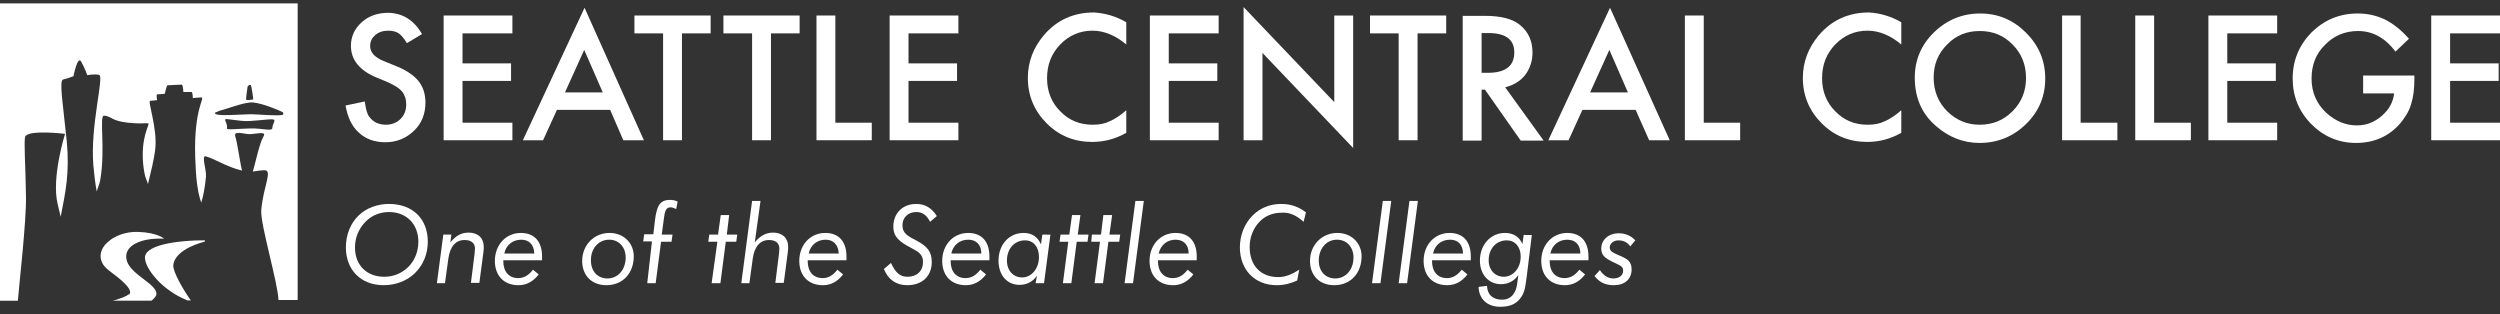 <?xml version="1.0" encoding="utf-8"?>
<!-- Generator: Adobe Illustrator 19.1.0, SVG Export Plug-In . SVG Version: 6.00 Build 0)  -->
<svg version="1.1" id="Layer_1" xmlns="http://www.w3.org/2000/svg" xmlns:xlink="http://www.w3.org/1999/xlink" x="0px" y="0px"
	 viewBox="0 0 741.6 93.2" style="enable-background:new 0 0 741.6 93.2;" xml:space="preserve">
<rect x="0" y="0" width="741.6" height="93.2" fill="#333333" stroke="none"/>
<style type="text/css">
	.st0{fill:#FFFFFF;}
</style>
<path class="st0" d="M83.8,34.1c-1.5,0.3-6.2-0.1-8.8-0.2c-0.6,0-0.5,0-1.1,0c-3.1,0.1-8.4,0.5-9.8,0c-0.4-0.2-0.5-0.5,0-0.6
	l0.9-0.4c1.9-0.5,6.1-2,7.9-2.3c0.5-0.1,1.5-0.3,2.2-0.2c3,0.3,7.9,2.4,8.8,2.9C84.1,33.5,84.1,34,83.8,34.1 M80.8,37.9
	c0,1.2-2.8,0.1-6.6,0.2c-3.8,0.1-7,0.5-6.9,0c0.2-0.9-0.2-1.6-0.5-2.4v-0.2c-0.2-0.6,4.2,0.6,7.2,0.4c3.9-0.2,7.4-0.9,7.4-0.2
	S80.8,37,80.8,37.9 M73.4,26l0-0.1c0-0.4,0.9-1.2,1.1-0.4c0.2,0.7,0.7,4,0.6,4c-0.4,0-2.1,0.5-2.1-0.1C73,28.6,73.4,26.2,73.4,26
	 M0,1v88.2h5.3c0.3-4.1,2.6-24,2.4-31.1C7.6,49.5,7,41.5,7.5,40.5c1-2.1,11.8-0.8,11.8-0.8s-4.1,13-2.2,20.8
	c0.4,1.5,0.6,2.7,0.9,3.8c1.4-7.2,2.7-12.8,1.8-22.5c-1.1-10.7-2.3-17.9-1.1-18.2c1.6-0.4,3.1-1,3.1-1s1.2-6.3,2.3-4.3
	c1.1,2,1.8,4,1.8,4s2-0.4,3.5-0.1c1.6,0.3-2.7,15.1-1.7,26.9c0.2,2.4,0.6,5.7,1,7.7c0.3-1.1,0.8-2.1,1-3.2
	c1.7-9.5-0.4-19.5,1.2-19.3c2.2,0.2,2.2,1.6,7.1,2.1c5.6,0.6,6.3-0.4,6,0.7c-0.4,1.3-2.7,6.1-1.1,14.5c0.2,1.1,0.7,1.9,1,3
	c0.9-3.7,1.8-7.4,2.1-9.9c0.9-6.5-2.4-14.9-1.4-14.8c0.6,0,2-0.2,2-0.2s-0.3-1.7,0-1.7c0.6,0,2.3-0.2,2.3-0.2s0.5-2.5,0.8-2.5
	c0.4,0,3.7-0.2,4.2-0.2c0.4,0,0.5,2.2,0.5,2.2s2.1,0,2.4,0c0.4,0,0.4,1.8,0.4,1.8s1.6-0.2,2.5-0.2c1.3,0.1-2.2,2.9-1.8,17.5
	c0.2,6.6,0.7,10.6,1.8,13.7c0.7-2.1,1.1-4.8,1.4-7.6c0.2-2.2-1.5-6.6,0-6.1c2.6,0.7,6.3,3.2,10.7,4.2c-0.6-2.3-1.4-8.4-2-10.1
	c-0.6-1.9,2.6-0.7,4.2-0.7c1.6,0,5.2-1,4.2,0.6c-1.3,2.2-2.5,8.3-3.2,10.5c0.8-0.1,1.5-0.3,3.3-0.4c2.8-0.2-0.2,4.6-0.8,11.9
	c-0.3,4.1,5,21.7,5.1,26.6h5.7V1H0z M60.7,71.7l0.1-0.4c0,0-0.2,0-1,0c-4.1,0-16.9,0.7-16.8,5.2c0.1,3.3,5.2,9.7,12.6,12.6h1
	c-2.2-3.1-5.3-8.4-5.2-10.4C51.9,73.7,60.7,71.7,60.7,71.7 M37.6,87.7c-2.2,1.1-4.2,1.5-4.2,1.5h4h7.5c0,0,0.8-0.5,1.4-1.5
	c1.1-3.2-7.4-5.9-8.7-10.4c-1-3.8,2.8-5.5,5.5-6.1c2.8-0.6,5.6-0.4,5.6-0.4s-2-1.8-7.6-2c-5.7-0.2-9.4,2.7-10.5,4.6
	c-1.5,2.5-0.7,5.1,1.8,6.9c3.5,2.6,7.1,5.5,6,7C38,87.3,37.8,87.6,37.6,87.7"/>
<g>
	<path class="st0" d="M473,81.9c1.4,1.8,3.2,2.7,5.7,2.7c3.3,0,5.3-1.8,5.3-4.7c0-2.3-1.2-3.1-3.6-4.1c-1.8-0.8-2.9-1.2-2.9-2.4
		c0-1.1,1.1-2.1,2.6-2.1c1.5,0,2.7,0.6,3.5,1.8l1.5-1.8c-1.3-1.4-3-2.1-4.9-2.1c-3.1,0-5.2,2-5.2,4.5c0,2.1,1.2,2.9,3.4,4
		c2,1,3.1,1.2,3.1,2.6c0,1.3-1.1,2.3-2.9,2.3c-1.6,0-3-0.9-4-2.5L473,81.9z"/>
	<path class="st0" d="M471.2,77.2c0-0.4,0-0.8,0-1.1c0-4.5-2.3-7-6.3-7c-4.4,0-7.7,3.5-7.7,8.3c0,4.4,2.7,7.2,7,7.2
		c2.4,0,4.4-1.1,6-3.2l-1.7-1.4c-1.3,1.7-2.7,2.5-4.4,2.5c-2.7,0-4.4-1.9-4.4-5v-0.3H471.2z M468.8,75.2h-8.9c0.5-2.5,2.5-4.1,5-4.1
		C467.3,71.1,468.8,72.6,468.8,75.2"/>
	<path class="st0" d="M446.1,82.1c-2.6,0-4.5-2-4.5-4.9c0-3.4,2.2-5.9,5.4-5.9c2.4,0,4.1,1.9,4.1,4.8
		C451.1,79.6,448.8,82.1,446.1,82.1 M452,69.6l-0.4,2.8c-0.9-2.2-2.7-3.3-5.2-3.3c-4.2,0-7.4,3.5-7.4,8.2c0,4.1,2.6,7,6.2,7
		c2.2,0,3.9-0.9,5.2-2.7l-0.3,2.2c-0.3,3.3-2,5.1-4.5,5.1c-2.8,0-4.4-1.5-4.5-4.1l-2.5,0.3c0.1,3.5,2.5,5.9,6.4,5.9
		c3.1,0,5-0.9,6.4-3.1c1.1-1.7,1.2-4,1.6-6.8l1.4-11.4H452z"/>
	<path class="st0" d="M436.3,77.2c0-0.4,0-0.8,0-1.1c0-4.5-2.3-7-6.3-7c-4.4,0-7.7,3.5-7.7,8.3c0,4.4,2.7,7.2,7,7.2
		c2.4,0,4.4-1.1,6-3.2l-1.7-1.4c-1.3,1.7-2.7,2.5-4.4,2.5c-2.7,0-4.4-1.9-4.4-5v-0.3H436.3z M434,75.2h-8.9c0.5-2.5,2.5-4.1,5-4.1
		S433.9,72.6,434,75.2"/>
	<polygon class="st0" points="417.4,84 420.6,59.6 418.1,59.6 414.9,84 	"/>
	<polygon class="st0" points="409.5,84 412.7,59.6 410.2,59.6 407,84 	"/>
	<path class="st0" d="M396.6,71.1c2.9,0,4.9,2.2,4.9,5.3c0,3.6-2.3,6.2-5.4,6.2c-2.9,0-4.9-2.1-4.9-5.3
		C391.2,73.7,393.5,71.1,396.6,71.1 M388.6,77.4c0,4.3,2.8,7.2,7.2,7.2c4.7,0,8.1-3.4,8.1-8.6c0-3.8-2.9-6.9-7.2-6.9
		C392.1,69.1,388.6,72.7,388.6,77.4"/>
	<path class="st0" d="M386.7,65.8l0.7-2.8c-2.2-1.7-4.5-2.5-7.4-2.5c-3.3,0-6.2,1.2-8.4,3.4c-2.4,2.4-3.8,5.8-3.8,9.5
		c0,6.7,4.5,11.2,10.9,11.2c2.2,0,4.2-0.5,6.1-1.4l0.6-3.2c-2.2,1.4-4.1,2.2-6.2,2.2c-5.2,0-8.5-3.4-8.5-8.9c0-2.9,1-5.5,2.9-7.5
		c1.6-1.7,3.9-2.7,6.5-2.7C382.5,62.9,384.6,63.9,386.7,65.8"/>
	<path class="st0" d="M355,77.2c0-0.4,0-0.8,0-1.1c0-4.5-2.3-7-6.3-7c-4.4,0-7.7,3.5-7.7,8.3c0,4.4,2.7,7.2,7,7.2
		c2.4,0,4.4-1.1,6-3.2l-1.7-1.4c-1.3,1.7-2.7,2.5-4.4,2.5c-2.7,0-4.4-1.9-4.4-5v-0.3H355z M352.6,75.2h-8.9c0.6-2.5,2.5-4.1,5-4.1
		C351.1,71.1,352.6,72.6,352.6,75.2"/>
	<polygon class="st0" points="336.1,84 339.3,59.6 336.8,59.6 333.6,84 	"/>
	<polygon class="st0" points="324.7,84 327.2,84 328.8,71.7 332,71.7 332.3,69.6 329.1,69.6 329.9,63.8 327.3,63.8 326.6,69.6 
		323.9,69.6 323.7,71.7 326.3,71.7 	"/>
	<polygon class="st0" points="315.3,84 317.8,84 319.4,71.7 322.6,71.7 322.9,69.6 319.7,69.6 320.5,63.8 318,63.8 317.2,69.6 
		314.6,69.6 314.3,71.7 316.9,71.7 	"/>
	<path class="st0" d="M303.2,82.3c-2.6,0-4.5-2-4.5-5c0-3.5,2.2-6,5.4-6c2.4,0,4.1,1.9,4.1,4.9C308.2,79.8,305.9,82.3,303.2,82.3
		 M309.2,69.6l-0.4,2.9c-1-2.3-2.7-3.4-5.2-3.4c-4.2,0-7.4,3.4-7.4,8.2c0,4.4,2.6,7.2,6.2,7.2c2.2,0,3.9-0.9,5.2-2.7l-0.4,2.2h2.5
		l1.9-14.4H309.2z"/>
	<path class="st0" d="M293.5,77.2c0-0.4,0-0.8,0-1.1c0-4.5-2.3-7-6.3-7c-4.4,0-7.7,3.5-7.7,8.3c0,4.4,2.7,7.2,7,7.2
		c2.4,0,4.4-1.1,6-3.2l-1.7-1.4c-1.3,1.7-2.7,2.5-4.4,2.5c-2.7,0-4.4-1.9-4.4-5v-0.3H293.5z M291.1,75.2h-8.9c0.5-2.5,2.5-4.1,5-4.1
		C289.6,71.1,291.1,72.6,291.1,75.2"/>
	<path class="st0" d="M262.2,79.8c1.3,3.2,3.7,4.8,6.9,4.8c4.5,0,7.3-2.7,7.3-6.9c0-3.1-1.4-4.6-4.3-6.2c-2.6-1.4-4.4-2.1-4.4-4.7
		c0-2.2,1.6-3.9,4.1-3.9c1.8,0,3.1,0.9,4.1,2.9l2-1.7c-1.5-2.4-3.5-3.6-6.1-3.6c-4.1,0-6.8,2.8-6.8,6.7c0,3.1,1.8,4.5,5.2,6.3
		c2.3,1.2,3.6,2,3.6,4.2c0,2.7-1.8,4.4-4.6,4.4c-2.3,0-3.6-1.3-4.9-4.1L262.2,79.8z"/>
	<path class="st0" d="M251.1,77.2c0-0.4,0-0.8,0-1.1c0-4.5-2.3-7-6.3-7c-4.4,0-7.7,3.5-7.7,8.3c0,4.4,2.7,7.2,7,7.2
		c2.4,0,4.4-1.1,6-3.2l-1.7-1.4c-1.3,1.7-2.7,2.5-4.4,2.5c-2.7,0-4.4-1.9-4.4-5v-0.3H251.1z M248.8,75.2h-8.9c0.5-2.5,2.5-4.1,5-4.1
		C247.2,71.1,248.7,72.6,248.8,75.2"/>
	<path class="st0" d="M219.9,84h2.4l1-7.3c0.5-3.6,2.2-5.5,4.8-5.5c2,0,3.1,0.9,3.1,2.6c0,0.3-0.1,0.8-0.1,1.3l-1.1,8.8h2.5l1.2-9.1
		c0.1-0.7,0.1-1.2,0.1-1.6c0-2.6-1.7-4.2-4.5-4.2c-2.1,0-3.9,1-5.4,2.9l1.7-12.3h-2.5L219.9,84z"/>
	<polygon class="st0" points="211.1,84 213.7,84 215.3,71.7 218.4,71.7 218.7,69.6 215.6,69.6 216.3,63.8 213.8,63.8 213,69.6 
		210.4,69.6 210.1,71.7 212.8,71.7 	"/>
	<path class="st0" d="M192,84h2.5l1.6-12.3h3.1l0.3-2.1h-3.2l0.6-4.5c0.3-2.4,0.6-3.6,2-3.6c0.5,0,1,0.2,1.7,0.5l0.4-2.2
		c-0.8-0.4-1.5-0.5-2.3-0.5c-3,0-3.9,1.9-4.4,6l-0.5,4.2h-2.7l-0.3,2.1h2.6L192,84z"/>
	<path class="st0" d="M180.7,71.1c2.9,0,4.9,2.2,4.9,5.3c0,3.6-2.3,6.2-5.4,6.2c-2.9,0-4.9-2.1-4.9-5.3
		C175.2,73.7,177.6,71.1,180.7,71.1 M172.7,77.4c0,4.3,2.8,7.2,7.2,7.2c4.7,0,8.1-3.4,8.1-8.6c0-3.8-2.9-6.9-7.2-6.9
		C176.2,69.1,172.7,72.7,172.7,77.4"/>
	<path class="st0" d="M160.8,77.2c0-0.4,0-0.8,0-1.1c0-4.5-2.3-7-6.3-7c-4.4,0-7.7,3.5-7.7,8.3c0,4.4,2.7,7.2,7,7.2
		c2.4,0,4.4-1.1,6-3.2l-1.7-1.4c-1.3,1.7-2.7,2.5-4.4,2.5c-2.7,0-4.4-1.9-4.4-5v-0.3H160.8z M158.5,75.2h-8.9c0.5-2.5,2.5-4.1,5-4.1
		C157,71.1,158.4,72.6,158.5,75.2"/>
	<path class="st0" d="M129.6,84h2.4l1-7.3c0.5-3.6,2.2-5.5,4.8-5.5c2,0,3.1,0.9,3.1,2.6c0,0.3-0.1,0.8-0.1,1.3l-1.1,8.8h2.5l1.2-9.1
		c0.1-0.7,0.1-1.2,0.1-1.6c0-2.6-1.7-4.2-4.5-4.2c-2.1,0-3.8,0.9-5.4,2.9l0.3-2.3h-2.4L129.6,84z"/>
	<path class="st0" d="M124.1,71.7c0,2.9-1.1,5.7-3.1,7.6c-1.9,1.8-4.3,2.8-7,2.8c-5.3,0-8.7-3.5-8.7-8.7c0-2.9,1.1-5.6,3.2-7.7
		c1.8-1.8,4.2-2.8,6.9-2.8C120.6,62.9,124.1,66.5,124.1,71.7 M115.4,60.5c-3.5,0-6.7,1.2-9,3.4c-2.4,2.3-3.8,5.7-3.8,9.5
		c0,6.7,4.5,11.2,11.2,11.2c3.6,0,6.9-1.3,9.2-3.5c2.5-2.4,3.9-5.7,3.9-9.4C126.9,64.9,122.4,60.5,115.4,60.5"/>
</g>
<g>
	<path class="st0" d="M125.2,10.1l-4.5,2.7c-0.9-1.5-1.7-2.4-2.4-2.9c-0.8-0.5-1.8-0.8-3.1-0.8c-1.6,0-2.8,0.4-3.9,1.3
		c-1,0.9-1.5,1.9-1.5,3.3c0,1.8,1.3,3.3,4,4.4l3.7,1.5c3,1.2,5.2,2.7,6.6,4.4c1.4,1.7,2.1,3.9,2.1,6.4c0,3.4-1.1,6.2-3.4,8.4
		c-2.3,2.2-5.1,3.4-8.5,3.4c-3.2,0-5.9-1-7.9-2.9c-2.1-1.9-3.3-4.6-3.9-8l5.7-1.2c0.3,2.2,0.7,3.7,1.3,4.5c1.2,1.6,2.8,2.4,5,2.4
		c1.7,0,3.2-0.6,4.3-1.7c1.2-1.2,1.7-2.6,1.7-4.4c0-0.7-0.1-1.4-0.3-2c-0.2-0.6-0.5-1.2-0.9-1.7c-0.4-0.5-1-1-1.6-1.4
		c-0.7-0.4-1.5-0.9-2.4-1.3l-3.6-1.5c-5.1-2.1-7.6-5.3-7.6-9.4c0-2.8,1.1-5.1,3.2-7c2.1-1.9,4.8-2.8,7.9-2.8
		C119.5,3.9,122.8,6,125.2,10.1"/>
	<polygon class="st0" points="152,9.9 137.2,9.9 137.2,18.8 151.6,18.8 151.6,24 137.2,24 137.2,36.4 152,36.4 152,41.6 131.6,41.6 
		131.6,4.6 152,4.6 	"/>
	<path class="st0" d="M178.8,27.4l-5.5-12.6l-5.7,12.6H178.8z M181,32.6h-15.8l-4.1,9h-6l18.3-39.3L191,41.6h-6.1L181,32.6z"/>
	<polygon class="st0" points="202.3,9.9 202.3,41.6 196.7,41.6 196.7,9.9 188.2,9.9 188.2,4.6 210.8,4.6 210.8,9.9 	"/>
	<polygon class="st0" points="228.7,9.9 228.7,41.6 223.1,41.6 223.1,9.9 214.6,9.9 214.6,4.6 237.2,4.6 237.2,9.9 	"/>
	<polygon class="st0" points="247.8,4.6 247.8,36.4 258.6,36.4 258.6,41.6 242.2,41.6 242.2,4.6 	"/>
	<polygon class="st0" points="284.3,9.9 269.5,9.9 269.5,18.8 283.9,18.8 283.9,24 269.5,24 269.5,36.4 284.3,36.4 284.3,41.6 
		263.9,41.6 263.9,4.6 284.3,4.6 	"/>
	<path class="st0" d="M334.1,6.6v6.6c-3.2-2.7-6.6-4.1-10-4.1c-3.8,0-7,1.4-9.6,4.1c-2.6,2.7-3.9,6-3.9,10c0,3.9,1.3,7.2,3.9,9.8
		c2.6,2.7,5.8,4,9.6,4c2,0,3.6-0.3,5-1c0.8-0.3,1.6-0.8,2.4-1.3c0.8-0.5,1.7-1.2,2.6-2v6.7c-3.2,1.8-6.5,2.7-10.1,2.7
		c-5.3,0-9.8-1.8-13.5-5.5c-3.7-3.7-5.6-8.2-5.6-13.5c0-4.7,1.6-8.9,4.7-12.6c3.8-4.5,8.8-6.8,14.9-6.8C327.8,3.9,331,4.8,334.1,6.6
		"/>
	<polygon class="st0" points="361.5,9.9 346.7,9.9 346.7,18.8 361.1,18.8 361.1,24 346.7,24 346.7,36.4 361.5,36.4 361.5,41.6 
		341.1,41.6 341.1,4.6 361.5,4.6 	"/>
	<polygon class="st0" points="368.9,41.6 368.9,2.1 395.8,30.3 395.8,4.6 401.4,4.6 401.4,43.9 374.5,15.7 374.5,41.6 	"/>
	<polygon class="st0" points="420.5,9.9 420.5,41.6 414.9,41.6 414.9,9.9 406.4,9.9 406.4,4.6 429,4.6 429,9.9 	"/>
	<path class="st0" d="M439.5,21.6h1.8c5.3,0,7.9-2,7.9-6.1c0-3.8-2.6-5.7-7.7-5.7h-2V21.6z M446.5,25.9l11.4,15.8h-6.8l-10.6-15.1
		h-1v15.1h-5.6v-37h6.5c4.9,0,8.4,0.9,10.6,2.8c2.4,2,3.6,4.7,3.6,8.1c0,2.6-0.8,4.9-2.3,6.8C450.9,24.1,448.9,25.3,446.5,25.9"/>
	<path class="st0" d="M482.9,27.4l-5.5-12.6l-5.7,12.6H482.9z M485.2,32.6h-15.8l-4.1,9h-6l18.3-39.3l17.7,39.3h-6.1L485.2,32.6z"/>
	<polygon class="st0" points="505.4,4.6 505.4,36.4 516.2,36.4 516.2,41.6 499.8,41.6 499.8,4.6 	"/>
	<path class="st0" d="M564,6.6v6.6c-3.2-2.7-6.6-4.1-10-4.1c-3.8,0-7,1.4-9.6,4.1c-2.6,2.7-3.9,6-3.9,10c0,3.9,1.3,7.2,3.9,9.8
		c2.6,2.7,5.8,4,9.6,4c2,0,3.6-0.3,5-1c0.8-0.3,1.6-0.8,2.4-1.3c0.8-0.5,1.7-1.2,2.6-2v6.7c-3.2,1.8-6.5,2.7-10.1,2.7
		c-5.3,0-9.8-1.8-13.5-5.5c-3.7-3.7-5.6-8.2-5.6-13.5c0-4.7,1.6-8.9,4.7-12.6c3.8-4.5,8.8-6.8,14.9-6.8C557.7,3.9,560.9,4.8,564,6.6
		"/>
	<path class="st0" d="M573.6,23c0,4.1,1.4,7.4,4.1,10.1c2.7,2.6,5.9,3.9,9.5,3.9c3.9,0,7.1-1.3,9.8-4c2.7-2.7,4-6,4-9.9
		c0-3.9-1.3-7.2-4-9.9c-2.6-2.7-5.9-4-9.7-4c-3.9,0-7.1,1.3-9.7,4C574.9,15.9,573.6,19.1,573.6,23 M568,23c0-5.2,1.9-9.7,5.7-13.4
		c3.8-3.7,8.4-5.6,13.7-5.6c5.3,0,9.8,1.9,13.6,5.7c3.8,3.8,5.7,8.3,5.7,13.6c0,5.3-1.9,9.8-5.7,13.5c-3.8,3.7-8.4,5.6-13.8,5.6
		c-4.8,0-9.1-1.7-12.9-5C570,33.7,568,28.9,568,23"/>
	<polygon class="st0" points="617.2,4.6 617.2,36.4 628.1,36.4 628.1,41.6 611.7,41.6 611.7,4.6 	"/>
	<polygon class="st0" points="639,4.6 639,36.4 649.9,36.4 649.9,41.6 633.4,41.6 633.4,4.6 	"/>
	<polygon class="st0" points="675.5,9.9 660.7,9.9 660.7,18.8 675.1,18.8 675.1,24 660.7,24 660.7,36.4 675.5,36.4 675.5,41.6 
		655.1,41.6 655.1,4.6 675.5,4.6 	"/>
	<path class="st0" d="M700.9,22.4h15.3v1.2c0,2.8-0.3,5.2-1,7.4c-0.6,2-1.7,3.8-3.2,5.6c-3.4,3.9-7.8,5.8-13.1,5.8
		c-5.2,0-9.6-1.9-13.3-5.6c-3.7-3.8-5.5-8.3-5.5-13.5c0-5.4,1.9-9.9,5.6-13.7c3.8-3.7,8.3-5.6,13.7-5.6c2.9,0,5.6,0.6,8.1,1.8
		c2.4,1.2,4.8,3.1,7.1,5.7l-4,3.8c-3-4-6.7-6.1-11.1-6.1c-3.9,0-7.2,1.4-9.8,4.1c-2.7,2.6-4,6-4,10c0,4.1,1.5,7.5,4.4,10.2
		c2.8,2.5,5.8,3.7,9,3.7c2.8,0,5.2-0.9,7.4-2.8c2.2-1.9,3.4-4.1,3.7-6.7h-9.2V22.4z"/>
	<polygon class="st0" points="741.6,9.9 726.8,9.9 726.8,18.8 741.2,18.8 741.2,24 726.8,24 726.8,36.4 741.6,36.4 741.6,41.6 
		721.2,41.6 721.2,4.6 741.6,4.6 	"/>
</g>
</svg>
